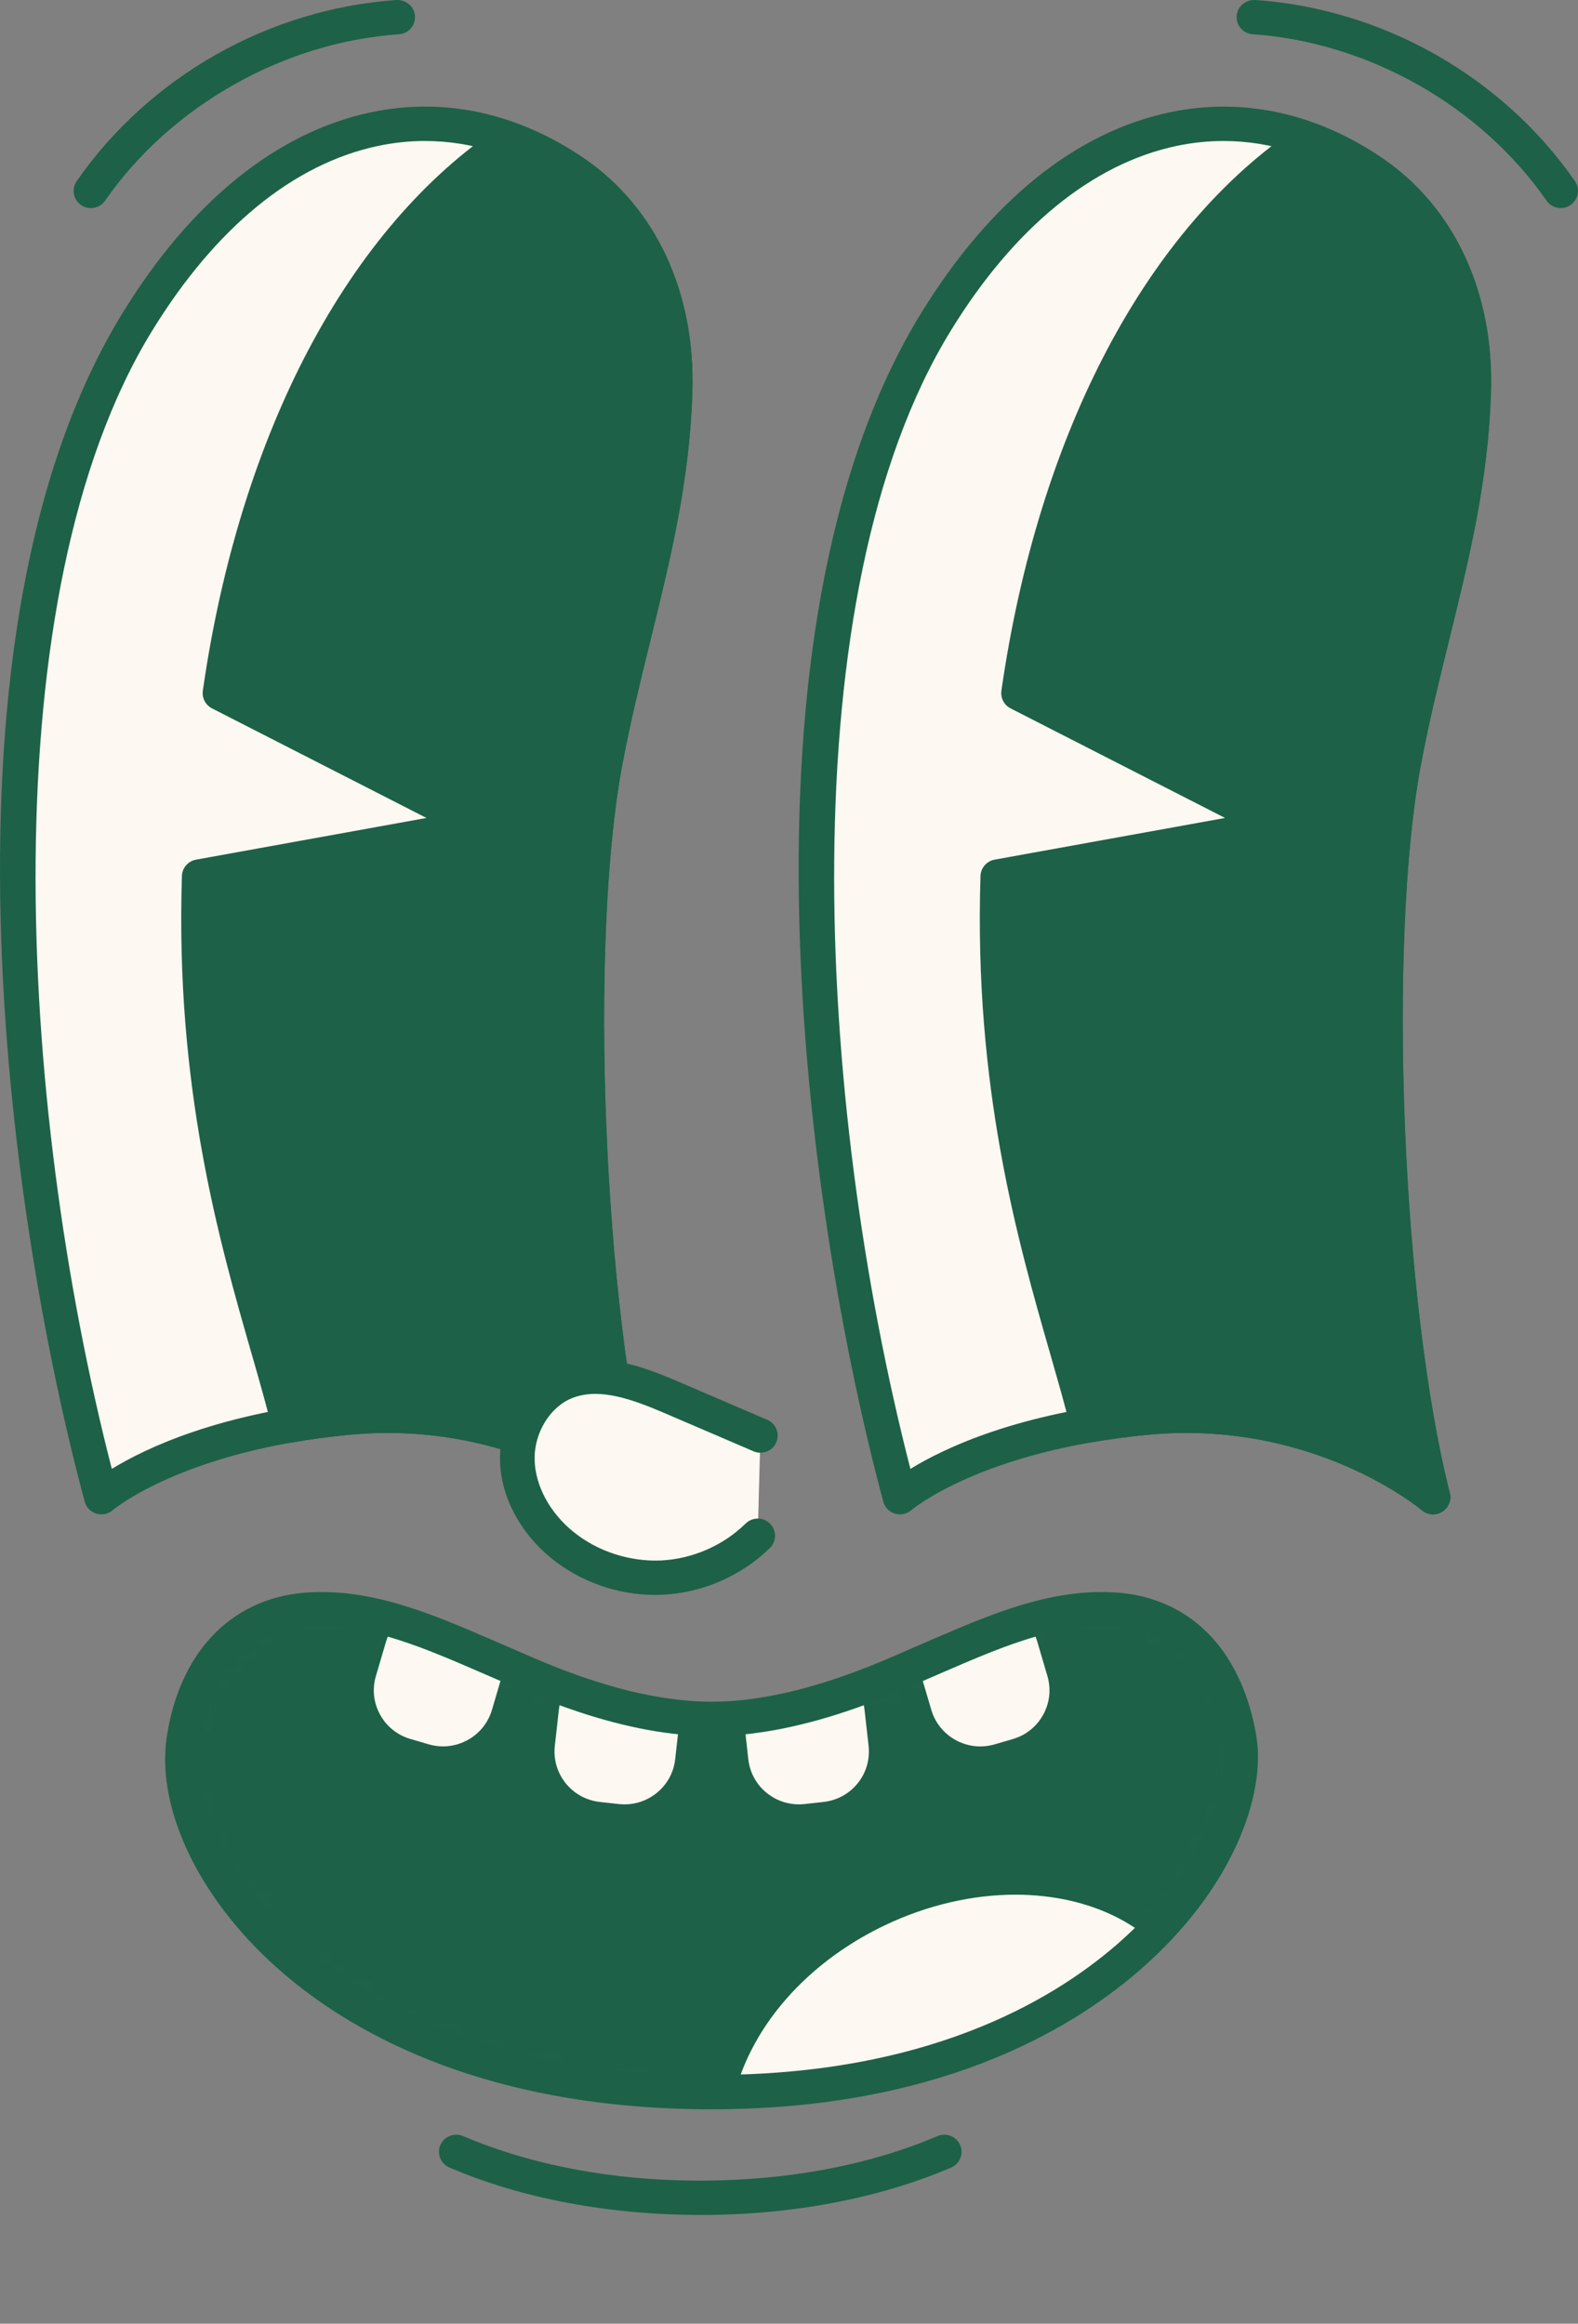 <svg width="108" height="159" viewBox="0 0 108 159" fill="none" xmlns="http://www.w3.org/2000/svg">
<rect x="0" y="0" width="108" height="159" fill="#808080" stroke="none"/>
<g clip-path="url(#clip0_608_8321)">
<path d="M6.937 102.445C3.788 90.745 1.339 75.622 1.212 60.928C1.085 46.238 3.278 31.979 9.411 22.006C13.601 15.192 18.654 10.98 23.866 9.305C29.081 7.63 34.459 8.487 39.305 11.806C41.68 13.432 43.451 15.63 44.606 18.189C45.76 20.747 46.297 23.668 46.206 26.744C46.071 31.278 45.286 35.433 44.333 39.546C43.377 43.662 42.25 47.737 41.432 52.113C40.255 58.402 39.947 67.817 40.338 77.242C40.729 86.668 41.815 96.104 43.424 102.445C43.424 102.445 41.517 100.8 38.115 99.298C34.71 97.795 29.809 96.435 23.819 97.002C17.83 97.571 13.61 98.931 10.885 100.149C8.163 101.367 6.937 102.445 6.937 102.445Z" fill="#FDF8F1"/>
<path d="M43.424 103.619C43.286 103.619 43.146 103.594 43.016 103.548C42.887 103.501 42.76 103.427 42.65 103.334C42.614 103.304 40.757 101.747 37.495 100.332C34.236 98.917 29.575 97.642 23.93 98.173C18.244 98.712 14.202 99.993 11.576 101.142C8.951 102.292 7.739 103.313 7.717 103.332C7.563 103.463 7.381 103.553 7.188 103.594C6.995 103.635 6.791 103.63 6.596 103.57C6.4 103.51 6.226 103.403 6.091 103.263C5.954 103.124 5.852 102.949 5.799 102.751C3.113 92.79 0.4 77.921 0.041 62.806C-0.319 47.693 1.672 32.335 8.403 21.393C10.742 17.589 13.381 14.502 16.238 12.195C19.095 9.888 22.172 8.364 25.387 7.685C27.883 7.157 30.393 7.165 32.848 7.696C35.302 8.227 37.702 9.278 39.977 10.835C42.432 12.515 44.336 14.809 45.6 17.529C46.865 20.247 47.49 23.391 47.391 26.774C47.3 29.831 46.928 32.682 46.407 35.471C45.887 38.26 45.215 40.983 44.526 43.785C44.187 45.162 43.843 46.563 43.512 47.986C43.184 49.409 42.87 50.854 42.595 52.324C41.451 58.43 41.123 67.655 41.495 76.969C41.864 86.282 42.931 95.685 44.573 102.155C44.636 102.404 44.614 102.658 44.52 102.883C44.427 103.107 44.264 103.307 44.047 103.441C43.95 103.499 43.851 103.542 43.746 103.573C43.642 103.603 43.534 103.616 43.427 103.616L43.424 103.619ZM29.079 9.647C28.544 9.647 28.01 9.674 27.478 9.732C26.944 9.787 26.409 9.871 25.878 9.984C22.988 10.594 20.205 11.992 17.607 14.116C15.006 16.243 12.588 19.094 10.422 22.617C4.868 31.648 2.554 44.812 2.438 58.87C2.323 72.932 4.408 87.888 7.653 100.51C8.811 99.799 10.659 98.835 13.304 97.946C15.946 97.056 19.384 96.241 23.709 95.83C27.872 95.433 31.522 95.926 34.545 96.761C37.567 97.595 39.958 98.775 41.608 99.757C40.212 92.899 39.336 83.832 39.079 75.028C38.826 66.227 39.19 57.691 40.275 51.897C40.556 50.395 40.873 48.925 41.206 47.483C41.539 46.04 41.889 44.623 42.231 43.23C42.906 40.49 43.562 37.825 44.071 35.113C44.581 32.401 44.942 29.639 45.03 26.705C45.118 23.728 44.578 20.969 43.49 18.593C42.402 16.218 40.757 14.22 38.639 12.77C37.129 11.735 35.558 10.955 33.958 10.432C32.357 9.91 30.724 9.647 29.081 9.647H29.079Z" fill="#1D6148"/>
<path d="M39.305 11.806C38.583 11.311 37.856 10.881 37.129 10.515C36.401 10.148 35.674 9.844 34.944 9.601C29.633 13.117 25.244 18.514 21.891 25.061C18.538 31.607 16.221 39.305 15.056 47.422L23.941 51.963L32.825 56.503L23.23 58.238L13.634 59.973C13.351 68.947 14.417 76.375 15.791 82.541C17.166 88.707 18.847 93.614 19.789 97.541C20.406 97.431 21.048 97.33 21.718 97.237C22.39 97.147 23.087 97.065 23.817 96.996C29.806 96.427 34.71 97.79 38.112 99.292C41.515 100.795 43.421 102.44 43.421 102.44C41.812 96.101 40.727 86.665 40.336 77.237C39.944 67.811 40.253 58.397 41.429 52.108C42.247 47.732 43.374 43.654 44.33 39.541C45.286 35.425 46.071 31.27 46.206 26.738C46.297 23.665 45.76 20.742 44.606 18.183C43.451 15.624 41.68 13.427 39.305 11.801V11.806Z" fill="#1D6148"/>
<path d="M43.424 103.619C43.286 103.619 43.146 103.594 43.016 103.548C42.887 103.501 42.76 103.427 42.65 103.334C42.614 103.304 40.757 101.747 37.495 100.332C34.236 98.917 29.575 97.642 23.93 98.173C23.258 98.236 22.588 98.315 21.932 98.403C21.274 98.49 20.629 98.592 19.996 98.704C19.687 98.759 19.384 98.69 19.139 98.531C18.894 98.373 18.709 98.124 18.637 97.82C18.447 97.034 18.227 96.194 17.982 95.313C17.739 94.434 17.475 93.515 17.202 92.568C16.103 88.739 14.8 84.202 13.83 78.813C12.86 73.424 12.221 67.182 12.45 59.94C12.458 59.664 12.563 59.41 12.736 59.21C12.907 59.013 13.147 58.87 13.42 58.821L21.304 57.395L29.189 55.969L21.85 52.22L14.511 48.471C14.287 48.356 14.111 48.178 14.001 47.964C13.891 47.751 13.847 47.507 13.882 47.258C15.15 38.435 17.643 30.501 21.122 23.914C24.602 17.324 29.068 12.077 34.283 8.626C34.434 8.525 34.608 8.462 34.784 8.44C34.961 8.418 35.142 8.435 35.316 8.489C36.107 8.752 36.892 9.081 37.672 9.475C38.451 9.869 39.217 10.323 39.972 10.84C42.427 12.521 44.33 14.814 45.595 17.534C46.859 20.252 47.485 23.396 47.386 26.779C47.295 29.836 46.923 32.688 46.402 35.477C45.881 38.265 45.209 40.988 44.52 43.791C44.181 45.167 43.837 46.569 43.507 47.992C43.179 49.415 42.865 50.86 42.589 52.33C41.446 58.435 41.118 67.661 41.49 76.974C41.859 86.287 42.925 95.691 44.567 102.16C44.63 102.409 44.608 102.664 44.515 102.888C44.421 103.113 44.259 103.313 44.041 103.447C43.944 103.504 43.845 103.548 43.741 103.578C43.636 103.608 43.529 103.622 43.421 103.622L43.424 103.619ZM26.619 95.693C30.059 95.693 33.079 96.279 35.602 97.078C38.126 97.877 40.151 98.895 41.603 99.757C40.206 92.899 39.33 83.832 39.074 75.028C38.818 66.227 39.184 57.691 40.269 51.897C40.55 50.395 40.867 48.925 41.201 47.483C41.534 46.041 41.884 44.623 42.225 43.23C42.9 40.49 43.556 37.825 44.066 35.113C44.575 32.401 44.936 29.639 45.025 26.705C45.113 23.728 44.573 20.969 43.484 18.593C42.396 16.218 40.752 14.22 38.633 12.77C38.057 12.376 37.473 12.023 36.886 11.711C36.3 11.399 35.704 11.13 35.112 10.906C30.451 14.138 26.382 19.081 23.164 25.225C19.949 31.369 17.588 38.72 16.348 46.763L24.858 51.112L33.368 55.46C33.594 55.575 33.768 55.756 33.878 55.969C33.988 56.183 34.032 56.429 33.996 56.678C33.958 56.927 33.845 57.152 33.677 57.321C33.509 57.491 33.288 57.614 33.04 57.661L23.916 59.311L14.791 60.961C14.646 67.776 15.293 73.682 16.235 78.799C17.177 83.917 18.425 88.252 19.478 91.925C19.695 92.677 19.905 93.414 20.106 94.131C20.307 94.848 20.497 95.54 20.671 96.208C21.166 96.131 21.668 96.063 22.172 96C22.679 95.937 23.189 95.882 23.704 95.833C24.205 95.787 24.698 95.751 25.183 95.729C25.668 95.707 26.148 95.696 26.619 95.696V95.693Z" fill="#1D6148"/>
<path d="M61.593 102.445C58.444 90.745 55.995 75.622 55.868 60.928C55.741 46.238 57.934 31.979 64.067 22.006C68.257 15.192 73.31 10.98 78.522 9.305C83.737 7.63 89.115 8.487 93.961 11.806C96.336 13.432 98.107 15.63 99.261 18.189C100.416 20.747 100.953 23.668 100.862 26.744C100.727 31.278 99.942 35.433 98.989 39.546C98.033 43.662 96.906 47.737 96.088 52.113C94.911 58.402 94.603 67.817 94.994 77.242C95.385 86.668 96.471 96.104 98.079 102.445C98.079 102.445 96.173 100.8 92.771 99.298C89.365 97.795 84.465 96.435 78.475 97.002C72.486 97.571 68.265 98.931 65.541 100.149C62.819 101.367 61.593 102.445 61.593 102.445Z" fill="#FDF8F1"/>
<path d="M98.079 103.619C97.942 103.619 97.801 103.594 97.672 103.548C97.542 103.501 97.415 103.428 97.305 103.334C97.269 103.304 95.412 101.747 92.153 100.332C88.894 98.917 84.233 97.642 78.585 98.173C72.899 98.712 68.857 99.993 66.232 101.142C63.606 102.292 62.394 103.313 62.372 103.332C62.218 103.463 62.036 103.553 61.843 103.594C61.65 103.636 61.447 103.63 61.251 103.57C61.055 103.51 60.882 103.403 60.747 103.263C60.609 103.124 60.507 102.949 60.455 102.752C57.774 92.79 55.061 77.921 54.7 62.809C54.339 47.696 56.331 32.338 63.061 21.396C65.4 17.592 68.039 14.505 70.896 12.198C73.753 9.891 76.83 8.366 80.045 7.688C82.541 7.159 85.051 7.168 87.506 7.699C89.96 8.23 92.36 9.28 94.636 10.838C97.09 12.518 98.994 14.811 100.258 17.532C101.523 20.249 102.148 23.394 102.049 26.776C101.958 29.834 101.586 32.685 101.066 35.474C100.545 38.263 99.873 40.986 99.184 43.788C98.845 45.165 98.501 46.566 98.17 47.989C97.842 49.412 97.528 50.857 97.253 52.327C96.109 58.432 95.782 67.658 96.154 76.971C96.523 86.284 97.589 95.688 99.231 102.158C99.294 102.407 99.272 102.661 99.178 102.886C99.085 103.11 98.922 103.31 98.705 103.444C98.608 103.501 98.509 103.545 98.404 103.575C98.3 103.605 98.192 103.619 98.085 103.619H98.079ZM83.734 9.647C83.2 9.647 82.665 9.675 82.134 9.732C81.599 9.787 81.065 9.872 80.533 9.984C77.643 10.594 74.861 11.992 72.263 14.116C69.662 16.243 67.243 19.094 65.078 22.617C59.524 31.648 57.209 44.812 57.094 58.87C56.978 72.932 59.063 87.888 62.309 100.51C63.463 99.799 65.314 98.835 67.959 97.946C70.601 97.056 74.04 96.241 78.365 95.83C82.528 95.433 86.178 95.926 89.197 96.761C92.217 97.596 94.611 98.775 96.261 99.758C94.864 92.899 93.988 83.832 93.732 75.028C93.478 66.227 93.842 57.691 94.928 51.897C95.209 50.395 95.525 48.925 95.859 47.483C96.192 46.041 96.542 44.623 96.884 43.23C97.559 40.49 98.214 37.825 98.724 35.113C99.234 32.401 99.594 29.639 99.683 26.705C99.771 23.728 99.231 20.969 98.143 18.594C97.055 16.218 95.41 14.22 93.291 12.77C91.781 11.735 90.211 10.955 88.611 10.433C87.01 9.91 85.376 9.647 83.734 9.647Z" fill="#1D6148"/>
<path d="M93.961 11.806C93.239 11.311 92.512 10.881 91.784 10.515C91.057 10.148 90.33 9.844 89.6 9.601C84.288 13.117 79.9 18.514 76.547 25.061C73.194 31.607 70.877 39.305 69.712 47.422L78.597 51.963L87.481 56.503L77.886 58.238L68.29 59.973C68.006 68.947 69.073 76.375 70.447 82.541C71.822 88.707 73.503 93.614 74.445 97.541C75.062 97.431 75.704 97.33 76.373 97.237C77.045 97.147 77.742 97.065 78.472 96.996C84.462 96.427 89.366 97.79 92.768 99.292C96.173 100.795 98.077 102.44 98.077 102.44C96.468 96.101 95.382 86.665 94.991 77.237C94.6 67.809 94.909 58.397 96.085 52.108C96.903 47.732 98.03 43.654 98.986 39.541C99.942 35.425 100.727 31.27 100.859 26.738C100.95 23.665 100.413 20.742 99.259 18.183C98.104 15.624 96.333 13.427 93.958 11.801L93.961 11.806Z" fill="#1D6148"/>
<path d="M98.08 103.619C97.942 103.619 97.801 103.594 97.672 103.548C97.542 103.501 97.416 103.427 97.305 103.334C97.27 103.304 95.413 101.747 92.154 100.332C88.895 98.917 84.233 97.642 78.585 98.173C77.913 98.236 77.244 98.315 76.588 98.403C75.93 98.49 75.285 98.592 74.651 98.704C74.346 98.759 74.043 98.69 73.797 98.531C73.552 98.373 73.368 98.124 73.293 97.82C73.103 97.034 72.883 96.194 72.638 95.313C72.392 94.432 72.131 93.515 71.858 92.568C70.759 88.739 69.456 84.202 68.486 78.813C67.516 73.424 66.877 67.182 67.106 59.94C67.114 59.664 67.219 59.41 67.392 59.21C67.563 59.013 67.803 58.87 68.075 58.821L75.96 57.395L83.845 55.969L76.505 52.22L69.166 48.471C68.943 48.356 68.767 48.178 68.657 47.964C68.546 47.751 68.502 47.507 68.538 47.258C69.805 38.435 72.299 30.501 75.778 23.914C79.258 17.324 83.724 12.077 88.939 8.626C89.09 8.525 89.264 8.462 89.44 8.44C89.616 8.418 89.798 8.435 89.972 8.489C90.762 8.752 91.548 9.081 92.327 9.475C93.107 9.869 93.873 10.323 94.628 10.84C97.082 12.521 98.986 14.814 100.251 17.534C101.515 20.252 102.14 23.396 102.041 26.779C101.95 29.836 101.578 32.688 101.058 35.477C100.537 38.265 99.865 40.988 99.176 43.791C98.837 45.167 98.493 46.569 98.162 47.992C97.834 49.415 97.52 50.86 97.245 52.33C96.102 58.435 95.774 67.661 96.146 76.974C96.515 86.287 97.581 95.691 99.223 102.16C99.286 102.409 99.264 102.664 99.171 102.888C99.077 103.113 98.914 103.313 98.697 103.447C98.6 103.504 98.501 103.548 98.396 103.578C98.292 103.608 98.184 103.622 98.077 103.622L98.08 103.619ZM81.274 95.693C84.715 95.693 87.735 96.279 90.258 97.078C92.782 97.877 94.807 98.895 96.259 99.757C94.862 92.899 93.986 83.832 93.73 75.028C93.473 66.227 93.84 57.691 94.925 51.897C95.206 50.395 95.523 48.925 95.856 47.483C96.19 46.041 96.54 44.623 96.881 43.23C97.556 40.49 98.212 37.825 98.722 35.113C99.231 32.401 99.592 29.639 99.68 26.705C99.768 23.728 99.228 20.969 98.14 18.593C97.052 16.218 95.407 14.22 93.289 12.77C92.713 12.376 92.129 12.023 91.542 11.711C90.955 11.399 90.36 11.13 89.768 10.906C85.106 14.138 81.037 19.081 77.82 25.225C74.605 31.369 72.244 38.72 71.004 46.763L79.514 51.112L88.024 55.46C88.25 55.575 88.424 55.756 88.534 55.969C88.644 56.183 88.688 56.429 88.652 56.678C88.614 56.927 88.501 57.152 88.333 57.321C88.165 57.494 87.944 57.614 87.696 57.661L78.572 59.311L69.447 60.961C69.301 67.776 69.949 73.682 70.891 78.799C71.836 83.92 73.081 88.252 74.133 91.925C74.351 92.677 74.561 93.414 74.762 94.131C74.963 94.845 75.153 95.54 75.326 96.208C75.822 96.131 76.324 96.063 76.828 96C77.335 95.937 77.844 95.882 78.36 95.833C78.861 95.787 79.354 95.751 79.839 95.729C80.324 95.707 80.803 95.696 81.274 95.696V95.693Z" fill="#1D6148"/>
<mask id="mask0_608_8321" style="mask-type:luminance" maskUnits="userSpaceOnUse" x="12" y="110" width="73" height="34">
<path d="M12.582 119.043C12.772 117.763 13.103 116.591 13.566 115.546C14.028 114.5 14.618 113.584 15.329 112.815C16.04 112.046 16.869 111.427 17.811 110.975C18.753 110.524 19.803 110.245 20.952 110.154C22.1 110.064 23.238 110.127 24.365 110.302C25.489 110.477 26.602 110.762 27.701 111.115C28.8 111.468 29.892 111.89 30.971 112.338C32.051 112.784 33.12 113.255 34.181 113.709C34.71 113.937 35.498 114.295 36.473 114.703C37.448 115.111 38.619 115.573 39.914 116.006C41.209 116.438 42.633 116.843 44.121 117.139C45.608 117.434 47.16 117.623 48.711 117.623C50.262 117.623 51.813 117.434 53.3 117.139C54.788 116.843 56.212 116.438 57.507 116.006C58.802 115.573 59.97 115.113 60.948 114.703C61.926 114.292 62.711 113.937 63.24 113.709C64.301 113.255 65.37 112.784 66.45 112.338C67.53 111.892 68.618 111.471 69.72 111.115C70.819 110.762 71.932 110.475 73.056 110.302C74.18 110.127 75.318 110.064 76.47 110.154C77.621 110.245 78.665 110.527 79.602 110.978C80.536 111.43 81.362 112.051 82.068 112.817C82.773 113.586 83.362 114.503 83.825 115.549C84.288 116.594 84.63 117.765 84.836 119.041C85.145 120.94 84.704 123.395 83.453 126.011C82.203 128.628 80.142 131.405 77.213 133.945C74.285 136.485 70.486 138.786 65.758 140.456C61.031 142.122 55.375 143.157 48.727 143.157C42.079 143.157 36.423 142.164 31.693 140.549C26.963 138.931 23.161 136.69 20.227 134.191C17.293 131.693 15.229 128.934 13.976 126.288C12.723 123.641 12.279 121.104 12.585 119.046L12.582 119.043Z" fill="white"/>
</mask>
<g mask="url(#mask0_608_8321)">
<path d="M12.582 119.043C12.772 117.763 13.103 116.591 13.566 115.546C14.028 114.5 14.618 113.584 15.329 112.815C16.04 112.046 16.869 111.427 17.811 110.975C18.753 110.524 19.803 110.245 20.952 110.154C22.1 110.064 23.238 110.127 24.365 110.302C25.489 110.477 26.602 110.762 27.701 111.115C28.8 111.468 29.892 111.89 30.971 112.338C32.051 112.784 33.12 113.255 34.181 113.709C34.71 113.937 35.498 114.295 36.473 114.703C37.448 115.111 38.619 115.573 39.914 116.006C41.209 116.438 42.633 116.843 44.121 117.139C45.608 117.434 47.16 117.623 48.711 117.623C50.262 117.623 51.813 117.434 53.3 117.139C54.788 116.843 56.212 116.438 57.507 116.006C58.802 115.573 59.97 115.113 60.948 114.703C61.926 114.292 62.711 113.937 63.24 113.709C64.301 113.255 65.37 112.784 66.45 112.338C67.53 111.892 68.618 111.471 69.72 111.115C70.819 110.762 71.932 110.475 73.056 110.302C74.18 110.127 75.318 110.064 76.47 110.154C77.621 110.245 78.665 110.527 79.602 110.978C80.536 111.43 81.362 112.051 82.068 112.817C82.773 113.586 83.362 114.503 83.825 115.549C84.288 116.594 84.63 117.765 84.836 119.041C85.145 120.94 84.704 123.395 83.453 126.011C82.203 128.628 80.142 131.405 77.213 133.945C74.285 136.485 70.486 138.786 65.758 140.456C61.031 142.122 55.375 143.157 48.727 143.157C42.079 143.157 36.423 142.164 31.693 140.549C26.963 138.931 23.161 136.69 20.227 134.191C17.293 131.693 15.229 128.934 13.976 126.288C12.723 123.641 12.279 121.104 12.585 119.046L12.582 119.043Z" fill="#1D6148"/>
<path d="M42.209 124.613L41.889 124.577L41.57 124.541L41.25 124.506L40.931 124.47C40.289 124.399 39.691 124.202 39.162 123.907C38.633 123.611 38.17 123.217 37.795 122.752C37.421 122.286 37.137 121.753 36.964 121.173C36.79 120.595 36.729 119.971 36.801 119.333L36.87 118.718L36.939 118.102L37.008 117.486L37.077 116.87C37.148 116.233 37.346 115.639 37.644 115.113C37.941 114.588 38.338 114.128 38.807 113.756C39.275 113.384 39.812 113.102 40.396 112.929C40.977 112.757 41.606 112.697 42.248 112.768L42.567 112.804L42.887 112.839L43.206 112.875L43.526 112.91C44.168 112.981 44.766 113.178 45.294 113.474C45.824 113.77 46.286 114.164 46.661 114.629C47.036 115.094 47.319 115.628 47.493 116.208C47.666 116.788 47.727 117.409 47.656 118.047L47.587 118.663L47.518 119.279L47.449 119.894L47.38 120.51C47.308 121.148 47.11 121.742 46.812 122.267C46.515 122.793 46.118 123.252 45.65 123.625C45.182 123.997 44.644 124.279 44.06 124.451C43.479 124.624 42.851 124.684 42.209 124.613Z" fill="#FDF8F1"/>
<path d="M42.741 125.817C42.631 125.817 42.52 125.814 42.41 125.809C42.3 125.803 42.19 125.792 42.08 125.781L41.438 125.71L40.796 125.639C40.019 125.551 39.281 125.316 38.614 124.952C37.95 124.588 37.355 124.093 36.867 123.485C36.38 122.878 36.024 122.193 35.812 121.468C35.6 120.743 35.534 119.977 35.622 119.205L35.76 117.973L35.898 116.742C35.986 115.97 36.22 115.237 36.586 114.577C36.953 113.917 37.451 113.326 38.063 112.842C38.675 112.357 39.366 112.004 40.096 111.796C40.826 111.588 41.597 111.52 42.374 111.605L43.016 111.676L43.658 111.747C44.435 111.832 45.173 112.067 45.837 112.431C46.501 112.795 47.096 113.291 47.584 113.898C48.072 114.506 48.427 115.19 48.639 115.915C48.851 116.64 48.917 117.407 48.829 118.179L48.691 119.41L48.554 120.642C48.468 121.413 48.231 122.147 47.865 122.806C47.499 123.469 47 124.057 46.388 124.542C45.865 124.957 45.284 125.275 44.666 125.491C44.052 125.705 43.402 125.817 42.741 125.817ZM41.716 113.915C41.322 113.915 40.934 113.98 40.567 114.109C40.201 114.238 39.854 114.426 39.539 114.675C39.176 114.966 38.878 115.316 38.658 115.71C38.44 116.104 38.297 116.542 38.247 117.002L38.11 118.233L37.972 119.465C37.92 119.925 37.961 120.382 38.088 120.814C38.214 121.246 38.426 121.654 38.716 122.018C39.008 122.379 39.36 122.675 39.757 122.891C40.154 123.107 40.595 123.25 41.06 123.299L41.702 123.37L42.344 123.441C42.807 123.493 43.27 123.452 43.705 123.329C44.14 123.203 44.551 122.995 44.917 122.705C45.281 122.415 45.578 122.065 45.799 121.671C46.016 121.277 46.16 120.839 46.209 120.379L46.347 119.147L46.485 117.916C46.537 117.456 46.496 116.999 46.372 116.567C46.248 116.134 46.033 115.726 45.744 115.362C45.452 115.001 45.099 114.706 44.702 114.487C44.306 114.27 43.865 114.131 43.402 114.079L42.76 114.008L42.118 113.937C42.052 113.928 41.986 113.923 41.92 113.92C41.854 113.917 41.788 113.915 41.721 113.915H41.716Z" fill="#1D6148"/>
<path d="M29.005 120.486L28.696 120.395L28.387 120.305L28.079 120.215L27.77 120.124C27.151 119.944 26.597 119.648 26.126 119.265C25.654 118.882 25.269 118.417 24.98 117.894C24.693 117.371 24.506 116.797 24.434 116.197C24.365 115.598 24.412 114.974 24.594 114.358L24.77 113.764L24.947 113.17L25.123 112.576L25.299 111.983C25.481 111.367 25.779 110.817 26.164 110.349C26.55 109.881 27.018 109.498 27.544 109.21C28.071 108.926 28.649 108.74 29.253 108.668C29.856 108.6 30.484 108.646 31.104 108.827L31.412 108.917L31.721 109.008L32.029 109.098L32.338 109.188C32.958 109.369 33.512 109.665 33.983 110.048C34.454 110.431 34.84 110.896 35.129 111.419C35.415 111.942 35.603 112.516 35.674 113.116C35.743 113.715 35.696 114.339 35.514 114.955L35.338 115.549L35.162 116.142L34.986 116.736L34.809 117.33C34.627 117.946 34.33 118.496 33.944 118.964C33.559 119.432 33.09 119.815 32.564 120.103C32.038 120.387 31.459 120.573 30.856 120.644C30.253 120.713 29.624 120.666 29.005 120.486Z" fill="#FDF8F1"/>
<path d="M30.327 121.849C30.052 121.849 29.773 121.829 29.495 121.788C29.22 121.75 28.944 121.69 28.671 121.61L28.051 121.43L27.431 121.249C26.679 121.03 25.993 120.672 25.401 120.198C24.809 119.725 24.31 119.136 23.935 118.455C23.561 117.774 23.329 117.04 23.247 116.29C23.164 115.54 23.233 114.774 23.453 114.027L23.803 112.839L24.153 111.651C24.373 110.904 24.732 110.223 25.208 109.634C25.685 109.046 26.277 108.551 26.963 108.178C27.649 107.806 28.387 107.576 29.142 107.494C29.897 107.412 30.669 107.481 31.421 107.7L32.041 107.88L32.66 108.061C33.413 108.28 34.099 108.638 34.691 109.112C35.283 109.585 35.782 110.174 36.157 110.855C36.531 111.539 36.763 112.273 36.845 113.023C36.928 113.772 36.859 114.539 36.639 115.286L36.289 116.474L35.939 117.661C35.718 118.408 35.36 119.087 34.884 119.676C34.407 120.264 33.815 120.759 33.129 121.132C32.691 121.37 32.233 121.55 31.762 121.668C31.291 121.788 30.809 121.849 30.324 121.849H30.327ZM29.776 109.812C29.487 109.812 29.2 109.848 28.919 109.919C28.638 109.99 28.365 110.097 28.104 110.239C27.693 110.461 27.341 110.756 27.057 111.107C26.773 111.457 26.558 111.865 26.426 112.308L26.076 113.496L25.726 114.684C25.594 115.13 25.555 115.587 25.602 116.033C25.649 116.479 25.79 116.92 26.013 117.325C26.236 117.732 26.533 118.083 26.886 118.365C27.239 118.647 27.649 118.86 28.095 118.991L28.715 119.172L29.335 119.353C29.784 119.484 30.244 119.525 30.693 119.476C31.142 119.427 31.583 119.29 31.994 119.068C32.404 118.846 32.757 118.551 33.041 118.198C33.324 117.847 33.539 117.44 33.672 116.994L34.021 115.806L34.371 114.618C34.504 114.172 34.542 113.715 34.495 113.269C34.446 112.82 34.308 112.382 34.085 111.974C33.862 111.567 33.564 111.216 33.211 110.934C32.859 110.652 32.448 110.439 32.002 110.308L31.382 110.127L30.762 109.946C30.6 109.9 30.434 109.864 30.269 109.84C30.104 109.815 29.939 109.804 29.773 109.804L29.776 109.812Z" fill="#1D6148"/>
<path d="M55.207 124.613L55.527 124.577L55.846 124.541L56.166 124.506L56.485 124.47C57.127 124.399 57.725 124.202 58.254 123.907C58.783 123.611 59.246 123.217 59.62 122.752C59.995 122.286 60.279 121.753 60.453 121.173C60.626 120.595 60.687 119.971 60.615 119.333L60.546 118.718L60.477 118.102L60.408 117.486L60.34 116.87C60.268 116.233 60.069 115.639 59.772 115.113C59.474 114.588 59.078 114.128 58.609 113.756C58.141 113.384 57.604 113.102 57.02 112.929C56.438 112.757 55.81 112.697 55.168 112.768L54.849 112.804L54.529 112.839L54.21 112.875L53.89 112.91C53.248 112.981 52.65 113.178 52.121 113.474C51.593 113.77 51.13 114.164 50.755 114.629C50.38 115.094 50.097 115.628 49.923 116.208C49.749 116.788 49.689 117.409 49.761 118.047L49.829 118.663L49.898 119.279L49.967 119.894L50.036 120.51C50.108 121.148 50.306 121.742 50.603 122.267C50.901 122.793 51.298 123.252 51.766 123.625C52.234 123.997 52.772 124.279 53.356 124.451C53.937 124.624 54.565 124.684 55.207 124.613Z" fill="#FDF8F1"/>
<path d="M54.675 125.817C54.014 125.817 53.364 125.707 52.75 125.491C52.135 125.278 51.554 124.958 51.028 124.542C50.416 124.057 49.917 123.466 49.551 122.806C49.185 122.147 48.948 121.413 48.862 120.639L48.725 119.407L48.587 118.176C48.499 117.404 48.568 116.638 48.777 115.913C48.989 115.187 49.342 114.503 49.832 113.896C50.32 113.288 50.915 112.793 51.579 112.429C52.243 112.065 52.981 111.829 53.758 111.744L54.4 111.673L55.042 111.602C55.821 111.517 56.593 111.583 57.32 111.794C58.047 112.004 58.739 112.355 59.35 112.839C59.962 113.326 60.461 113.915 60.827 114.574C61.194 115.234 61.43 115.967 61.516 116.739L61.654 117.971L61.791 119.202C61.88 119.974 61.811 120.74 61.601 121.465C61.389 122.191 61.036 122.875 60.546 123.482C60.059 124.09 59.463 124.585 58.799 124.949C58.136 125.313 57.397 125.549 56.62 125.636L55.978 125.707L55.337 125.779C55.226 125.789 55.116 125.8 55.006 125.806C54.896 125.811 54.785 125.814 54.675 125.814V125.817ZM55.703 113.915C55.637 113.915 55.571 113.915 55.505 113.92C55.438 113.923 55.372 113.931 55.306 113.937L54.664 114.008L54.022 114.079C53.559 114.131 53.119 114.27 52.722 114.487C52.325 114.703 51.973 114.998 51.681 115.362C51.389 115.726 51.176 116.134 51.053 116.567C50.926 116.999 50.887 117.456 50.94 117.916L51.077 119.147L51.215 120.379C51.267 120.839 51.408 121.277 51.626 121.671C51.843 122.065 52.141 122.418 52.507 122.705C52.871 122.995 53.281 123.206 53.717 123.329C54.152 123.452 54.612 123.493 55.078 123.441L55.719 123.37L56.361 123.299C56.824 123.247 57.265 123.107 57.662 122.891C58.058 122.675 58.411 122.379 58.703 122.018C58.995 121.657 59.207 121.246 59.331 120.814C59.458 120.382 59.496 119.925 59.447 119.462L59.309 118.231L59.171 116.999C59.119 116.539 58.978 116.101 58.761 115.707C58.543 115.313 58.246 114.96 57.879 114.673C57.565 114.424 57.221 114.235 56.854 114.106C56.488 113.978 56.1 113.912 55.706 113.912L55.703 113.915Z" fill="#1D6148"/>
<path d="M68.411 120.486L68.72 120.395L69.029 120.305L69.337 120.215L69.646 120.124C70.266 119.944 70.819 119.648 71.29 119.265C71.761 118.882 72.147 118.417 72.436 117.894C72.723 117.371 72.91 116.797 72.982 116.197C73.051 115.598 73.004 114.974 72.822 114.358L72.646 113.764L72.469 113.17L72.293 112.576L72.117 111.983C71.935 111.367 71.638 110.817 71.252 110.349C70.866 109.881 70.398 109.498 69.872 109.21C69.345 108.926 68.767 108.74 68.163 108.668C67.56 108.6 66.932 108.646 66.312 108.827L66.004 108.917L65.695 109.008L65.386 109.098L65.078 109.188C64.458 109.369 63.904 109.665 63.433 110.048C62.962 110.431 62.576 110.896 62.287 111.419C62.001 111.942 61.813 112.516 61.742 113.116C61.673 113.715 61.72 114.339 61.901 114.955L62.078 115.549L62.254 116.142L62.43 116.736L62.607 117.33C62.789 117.946 63.086 118.496 63.472 118.964C63.858 119.432 64.326 119.815 64.852 120.103C65.378 120.387 65.957 120.573 66.56 120.644C67.163 120.713 67.792 120.666 68.411 120.486Z" fill="#FDF8F1"/>
<path d="M67.086 121.849C66.601 121.849 66.119 121.788 65.648 121.668C65.177 121.548 64.72 121.37 64.281 121.132C63.596 120.759 63.001 120.264 62.524 119.676C62.047 119.087 61.689 118.406 61.469 117.661L61.119 116.474L60.769 115.286C60.549 114.539 60.482 113.772 60.565 113.023C60.648 112.273 60.876 111.539 61.254 110.855C61.629 110.174 62.127 109.582 62.719 109.112C63.312 108.638 63.998 108.28 64.747 108.061L65.367 107.88L65.987 107.7C66.739 107.483 67.508 107.415 68.265 107.497C69.02 107.579 69.761 107.806 70.447 108.181C71.133 108.553 71.725 109.049 72.202 109.634C72.679 110.22 73.037 110.904 73.257 111.649L73.607 112.836L73.957 114.024C74.177 114.771 74.243 115.538 74.164 116.287C74.084 117.037 73.852 117.774 73.475 118.455C73.1 119.136 72.602 119.725 72.009 120.198C71.417 120.672 70.731 121.028 69.979 121.249L69.359 121.43L68.739 121.61C68.466 121.69 68.191 121.75 67.915 121.788C67.64 121.827 67.362 121.849 67.083 121.849H67.086ZM67.637 109.812C67.472 109.812 67.306 109.823 67.141 109.848C66.976 109.873 66.813 109.908 66.651 109.955L66.031 110.135L65.411 110.316C64.962 110.447 64.554 110.658 64.202 110.943C63.849 111.224 63.551 111.578 63.328 111.983C63.105 112.39 62.967 112.828 62.918 113.274C62.868 113.72 62.91 114.18 63.039 114.624L63.389 115.811L63.739 116.999C63.871 117.445 64.086 117.85 64.37 118.2C64.653 118.551 65.009 118.846 65.417 119.071C65.827 119.292 66.268 119.429 66.717 119.479C67.166 119.528 67.626 119.487 68.075 119.358L68.695 119.177L69.315 118.997C69.764 118.865 70.172 118.655 70.524 118.37C70.877 118.088 71.174 117.735 71.398 117.33C71.621 116.922 71.758 116.485 71.808 116.036C71.858 115.587 71.816 115.13 71.687 114.686L71.337 113.499L70.987 112.311C70.855 111.865 70.643 111.46 70.359 111.11C70.075 110.759 69.723 110.464 69.312 110.242C69.05 110.1 68.778 109.993 68.497 109.922C68.216 109.851 67.929 109.815 67.637 109.815V109.812Z" fill="#1D6148"/>
<path d="M82.252 135.376C83.925 138.814 83.627 142.798 81.792 146.46C79.957 150.122 76.585 153.461 72.114 155.606C67.64 157.755 62.913 158.305 58.885 157.459C54.857 156.614 51.529 154.372 49.857 150.935C48.184 147.497 48.482 143.513 50.317 139.851C52.152 136.189 55.524 132.85 59.995 130.705C64.469 128.556 69.197 128.006 73.224 128.852C77.252 129.698 80.58 131.939 82.252 135.376Z" fill="#FDF8F1"/>
<path d="M62.659 159C59.606 159 56.73 158.329 54.325 157.049C51.917 155.768 49.978 153.88 48.793 151.447C47.903 149.616 47.498 147.626 47.578 145.573C47.658 143.521 48.22 141.405 49.259 139.328C50.275 137.303 51.689 135.428 53.422 133.789C55.154 132.15 57.201 130.743 59.482 129.646C64.24 127.36 69.293 126.802 73.61 127.746C77.927 128.69 81.506 131.137 83.318 134.862C85.131 138.587 84.839 142.891 82.902 146.841C80.966 150.787 77.39 154.375 72.629 156.66C70.982 157.451 69.298 158.037 67.621 158.423C65.943 158.808 64.276 158.997 62.659 158.997V159ZM69.494 129.643C68.045 129.643 66.546 129.815 65.036 130.166C63.527 130.516 62.003 131.044 60.51 131.761C58.463 132.744 56.631 134 55.083 135.458C53.535 136.917 52.275 138.578 51.375 140.374C50.501 142.117 50.022 143.882 49.947 145.584C49.87 147.287 50.195 148.926 50.923 150.423C52.452 153.565 55.535 155.598 59.279 156.345C63.023 157.092 67.428 156.553 71.602 154.55C75.772 152.547 78.935 149.451 80.671 146.072C82.406 142.692 82.718 139.03 81.189 135.888C80.208 133.871 78.583 132.308 76.555 131.252C74.527 130.196 72.095 129.643 69.494 129.643Z" fill="#1D6148"/>
</g>
<path d="M48.724 144.328C41.115 144.328 35.035 143.069 30.238 141.285C25.442 139.501 21.929 137.188 19.453 135.078C16.634 132.678 14.436 129.886 13.036 127.065C11.637 124.243 11.036 121.392 11.411 118.871C11.618 117.483 11.984 116.197 12.496 115.042C13.009 113.89 13.665 112.872 14.455 112.018C15.282 111.126 16.249 110.417 17.323 109.905C18.398 109.394 19.588 109.082 20.855 108.98C21.965 108.896 23.095 108.931 24.282 109.098C25.47 109.265 26.715 109.563 28.062 109.996C29.007 110.3 29.941 110.65 30.861 111.022C31.781 111.394 32.69 111.786 33.583 112.171L34.451 112.546L35.319 112.921C35.894 113.176 36.616 113.493 37.454 113.835C38.291 114.178 39.244 114.541 40.283 114.886C41.828 115.404 43.311 115.792 44.718 116.049C46.126 116.307 47.457 116.441 48.705 116.441C49.953 116.441 51.284 116.309 52.691 116.049C54.099 115.789 55.578 115.401 57.127 114.886C58.166 114.541 59.119 114.175 59.956 113.835C60.794 113.496 61.516 113.176 62.091 112.921L62.959 112.546L63.827 112.171C64.719 111.786 65.629 111.394 66.549 111.022C67.469 110.65 68.403 110.3 69.348 109.996C70.695 109.561 71.94 109.265 73.128 109.098C74.315 108.931 75.442 108.896 76.552 108.98C77.817 109.082 78.999 109.394 80.07 109.905C81.142 110.417 82.106 111.129 82.93 112.024C83.707 112.869 84.36 113.882 84.875 115.029C85.39 116.178 85.767 117.462 85.993 118.852C86.313 120.822 85.916 123.422 84.638 126.227C83.357 129.033 81.194 132.043 77.982 134.826C75.483 136.994 71.948 139.367 67.149 141.2C62.35 143.034 56.284 144.326 48.719 144.326L48.724 144.328ZM22.02 111.285C21.855 111.285 21.692 111.287 21.53 111.293C21.367 111.298 21.205 111.309 21.045 111.32C20.067 111.397 19.169 111.63 18.359 112.01C17.549 112.39 16.827 112.924 16.196 113.606C15.568 114.284 15.045 115.108 14.632 116.049C14.221 116.994 13.924 118.055 13.75 119.21C13.488 120.956 13.868 123.258 15.028 125.732C16.188 128.206 18.128 130.853 20.993 133.294C23.318 135.275 26.627 137.445 31.164 139.12C35.704 140.795 41.473 141.977 48.724 141.977C55.975 141.977 61.678 140.765 66.218 139.044C70.758 137.322 74.086 135.092 76.434 133.058C79.288 130.582 81.227 127.924 82.387 125.483C83.547 123.042 83.927 120.822 83.665 119.227C83.475 118.064 83.167 116.996 82.751 116.052C82.335 115.108 81.808 114.281 81.189 113.606C80.563 112.924 79.844 112.39 79.04 112.01C78.235 111.627 77.343 111.397 76.37 111.32C75.42 111.246 74.445 111.282 73.409 111.433C72.373 111.583 71.276 111.846 70.081 112.229C69.191 112.516 68.298 112.853 67.408 113.211C66.521 113.57 65.64 113.95 64.772 114.325L63.912 114.697L63.053 115.07C62.458 115.332 61.708 115.661 60.838 116.017C59.967 116.372 58.973 116.753 57.882 117.114C56.215 117.67 54.609 118.088 53.077 118.37C51.545 118.649 50.085 118.792 48.71 118.792C47.336 118.792 45.876 118.649 44.344 118.37C42.812 118.091 41.206 117.672 39.539 117.114C38.448 116.75 37.454 116.37 36.583 116.017C35.712 115.661 34.963 115.332 34.368 115.07L33.508 114.697L32.649 114.325C31.781 113.95 30.9 113.57 30.012 113.211C29.125 112.853 28.23 112.516 27.34 112.229C26.348 111.909 25.423 111.673 24.544 111.517C23.665 111.361 22.833 111.285 22.026 111.285H22.02Z" fill="#1D6148"/>
<path d="M6.218 14.239C6.102 14.239 5.987 14.223 5.874 14.187C5.761 14.152 5.65 14.1 5.549 14.031C5.279 13.848 5.11 13.572 5.058 13.276C5.003 12.98 5.064 12.663 5.248 12.398C7.733 8.815 11.023 5.868 14.783 3.738C18.541 1.609 22.773 0.301 27.142 1.02393e-06C27.467 -0.011 27.773 0.101 27.999 0.296C28.227 0.49 28.379 0.769 28.401 1.092C28.423 1.415 28.313 1.719 28.114 1.946C27.916 2.173 27.63 2.324 27.305 2.345C23.351 2.616 19.447 3.842 15.97 5.813C12.494 7.781 9.441 10.493 7.193 13.733C7.078 13.897 6.929 14.026 6.761 14.111C6.593 14.195 6.405 14.242 6.218 14.242V14.239Z" fill="#1D6148"/>
<path d="M106.821 14.239C106.634 14.239 106.446 14.195 106.278 14.108C106.11 14.023 105.962 13.894 105.846 13.73C103.595 10.49 100.545 7.778 97.069 5.81C93.592 3.842 89.688 2.616 85.735 2.343C85.409 2.321 85.123 2.17 84.925 1.943C84.726 1.716 84.613 1.415 84.638 1.089C84.66 0.766 84.812 0.487 85.04 0.293C85.269 0.098 85.572 -0.014 85.897 -0.003C90.266 0.298 94.498 1.606 98.256 3.736C102.016 5.865 105.306 8.812 107.791 12.395C107.975 12.66 108.036 12.978 107.981 13.273C107.926 13.569 107.758 13.842 107.491 14.028C107.389 14.1 107.278 14.152 107.165 14.184C107.053 14.22 106.937 14.236 106.821 14.236V14.239Z" fill="#1D6148"/>
<path d="M52.044 98.23C51.038 97.798 50.033 97.365 49.027 96.936C48.022 96.503 47.016 96.071 46.011 95.641C44.859 95.146 43.633 94.651 42.404 94.391C41.175 94.131 39.941 94.106 38.773 94.558C37.718 94.965 36.864 95.748 36.28 96.709C35.696 97.669 35.382 98.811 35.409 99.933C35.437 101.057 35.767 102.147 36.31 103.132C36.853 104.117 37.605 105.001 38.481 105.713C39.429 106.482 40.52 107.07 41.68 107.45C42.84 107.831 44.071 108.006 45.291 107.949C46.512 107.891 47.721 107.604 48.84 107.114C49.958 106.627 50.992 105.94 51.859 105.083" fill="#FDF8F1"/>
<path d="M44.842 109.134C43.561 109.134 42.277 108.909 41.068 108.482C39.859 108.055 38.721 107.429 37.729 106.621C36.663 105.754 35.8 104.697 35.197 103.553C34.594 102.409 34.252 101.178 34.222 99.96C34.186 98.531 34.591 97.147 35.318 96C36.046 94.853 37.093 93.945 38.341 93.46C39.693 92.938 41.071 92.929 42.437 93.195C43.804 93.46 45.162 93.997 46.479 94.56L49.495 95.855L52.512 97.149C52.812 97.278 53.03 97.516 53.143 97.795C53.253 98.074 53.259 98.397 53.129 98.693C53 98.991 52.76 99.207 52.479 99.32C52.198 99.429 51.873 99.434 51.575 99.306L48.559 98.011L45.542 96.717C44.451 96.249 43.333 95.8 42.255 95.559C41.178 95.319 40.137 95.286 39.2 95.647C38.42 95.948 37.757 96.547 37.294 97.303C36.831 98.058 36.566 98.969 36.591 99.9C36.613 100.781 36.872 101.679 37.324 102.522C37.779 103.365 38.426 104.15 39.23 104.804C40.062 105.48 41.027 105.997 42.051 106.331C43.076 106.665 44.162 106.821 45.236 106.775C46.311 106.725 47.377 106.468 48.366 106.038C49.355 105.609 50.264 105.001 51.03 104.248C51.261 104.021 51.564 103.906 51.867 103.909C52.17 103.909 52.471 104.027 52.702 104.257C52.931 104.487 53.047 104.788 53.044 105.089C53.044 105.39 52.925 105.688 52.694 105.918C51.724 106.87 50.57 107.639 49.316 108.187C48.063 108.734 46.713 109.057 45.349 109.12C45.267 109.123 45.181 109.128 45.099 109.128C45.016 109.128 44.931 109.131 44.848 109.131L44.842 109.134Z" fill="#1D6148"/>
<path d="M47.967 151.556C44.807 151.556 41.746 151.277 38.853 150.729C35.961 150.185 33.239 149.375 30.759 148.313C30.459 148.184 30.241 147.949 30.128 147.67C30.015 147.391 30.013 147.068 30.139 146.772C30.269 146.474 30.506 146.258 30.787 146.148C31.068 146.039 31.39 146.033 31.693 146.159C34.029 147.158 36.597 147.919 39.322 148.433C42.046 148.948 44.928 149.211 47.89 149.211C50.851 149.211 53.791 148.948 56.526 148.433C59.262 147.919 61.83 147.158 64.163 146.159C64.463 146.033 64.786 146.036 65.067 146.148C65.348 146.26 65.585 146.477 65.714 146.775C65.844 147.073 65.838 147.393 65.725 147.673C65.612 147.952 65.395 148.19 65.094 148.316C62.612 149.375 59.89 150.185 57.008 150.732C54.127 151.277 51.085 151.559 47.964 151.559L47.967 151.556Z" fill="#1D6148"/>
</g>
<defs>
<clipPath id="clip0_608_8321">
<rect width="108" height="159" fill="white"/>
</clipPath>
</defs>
</svg>
